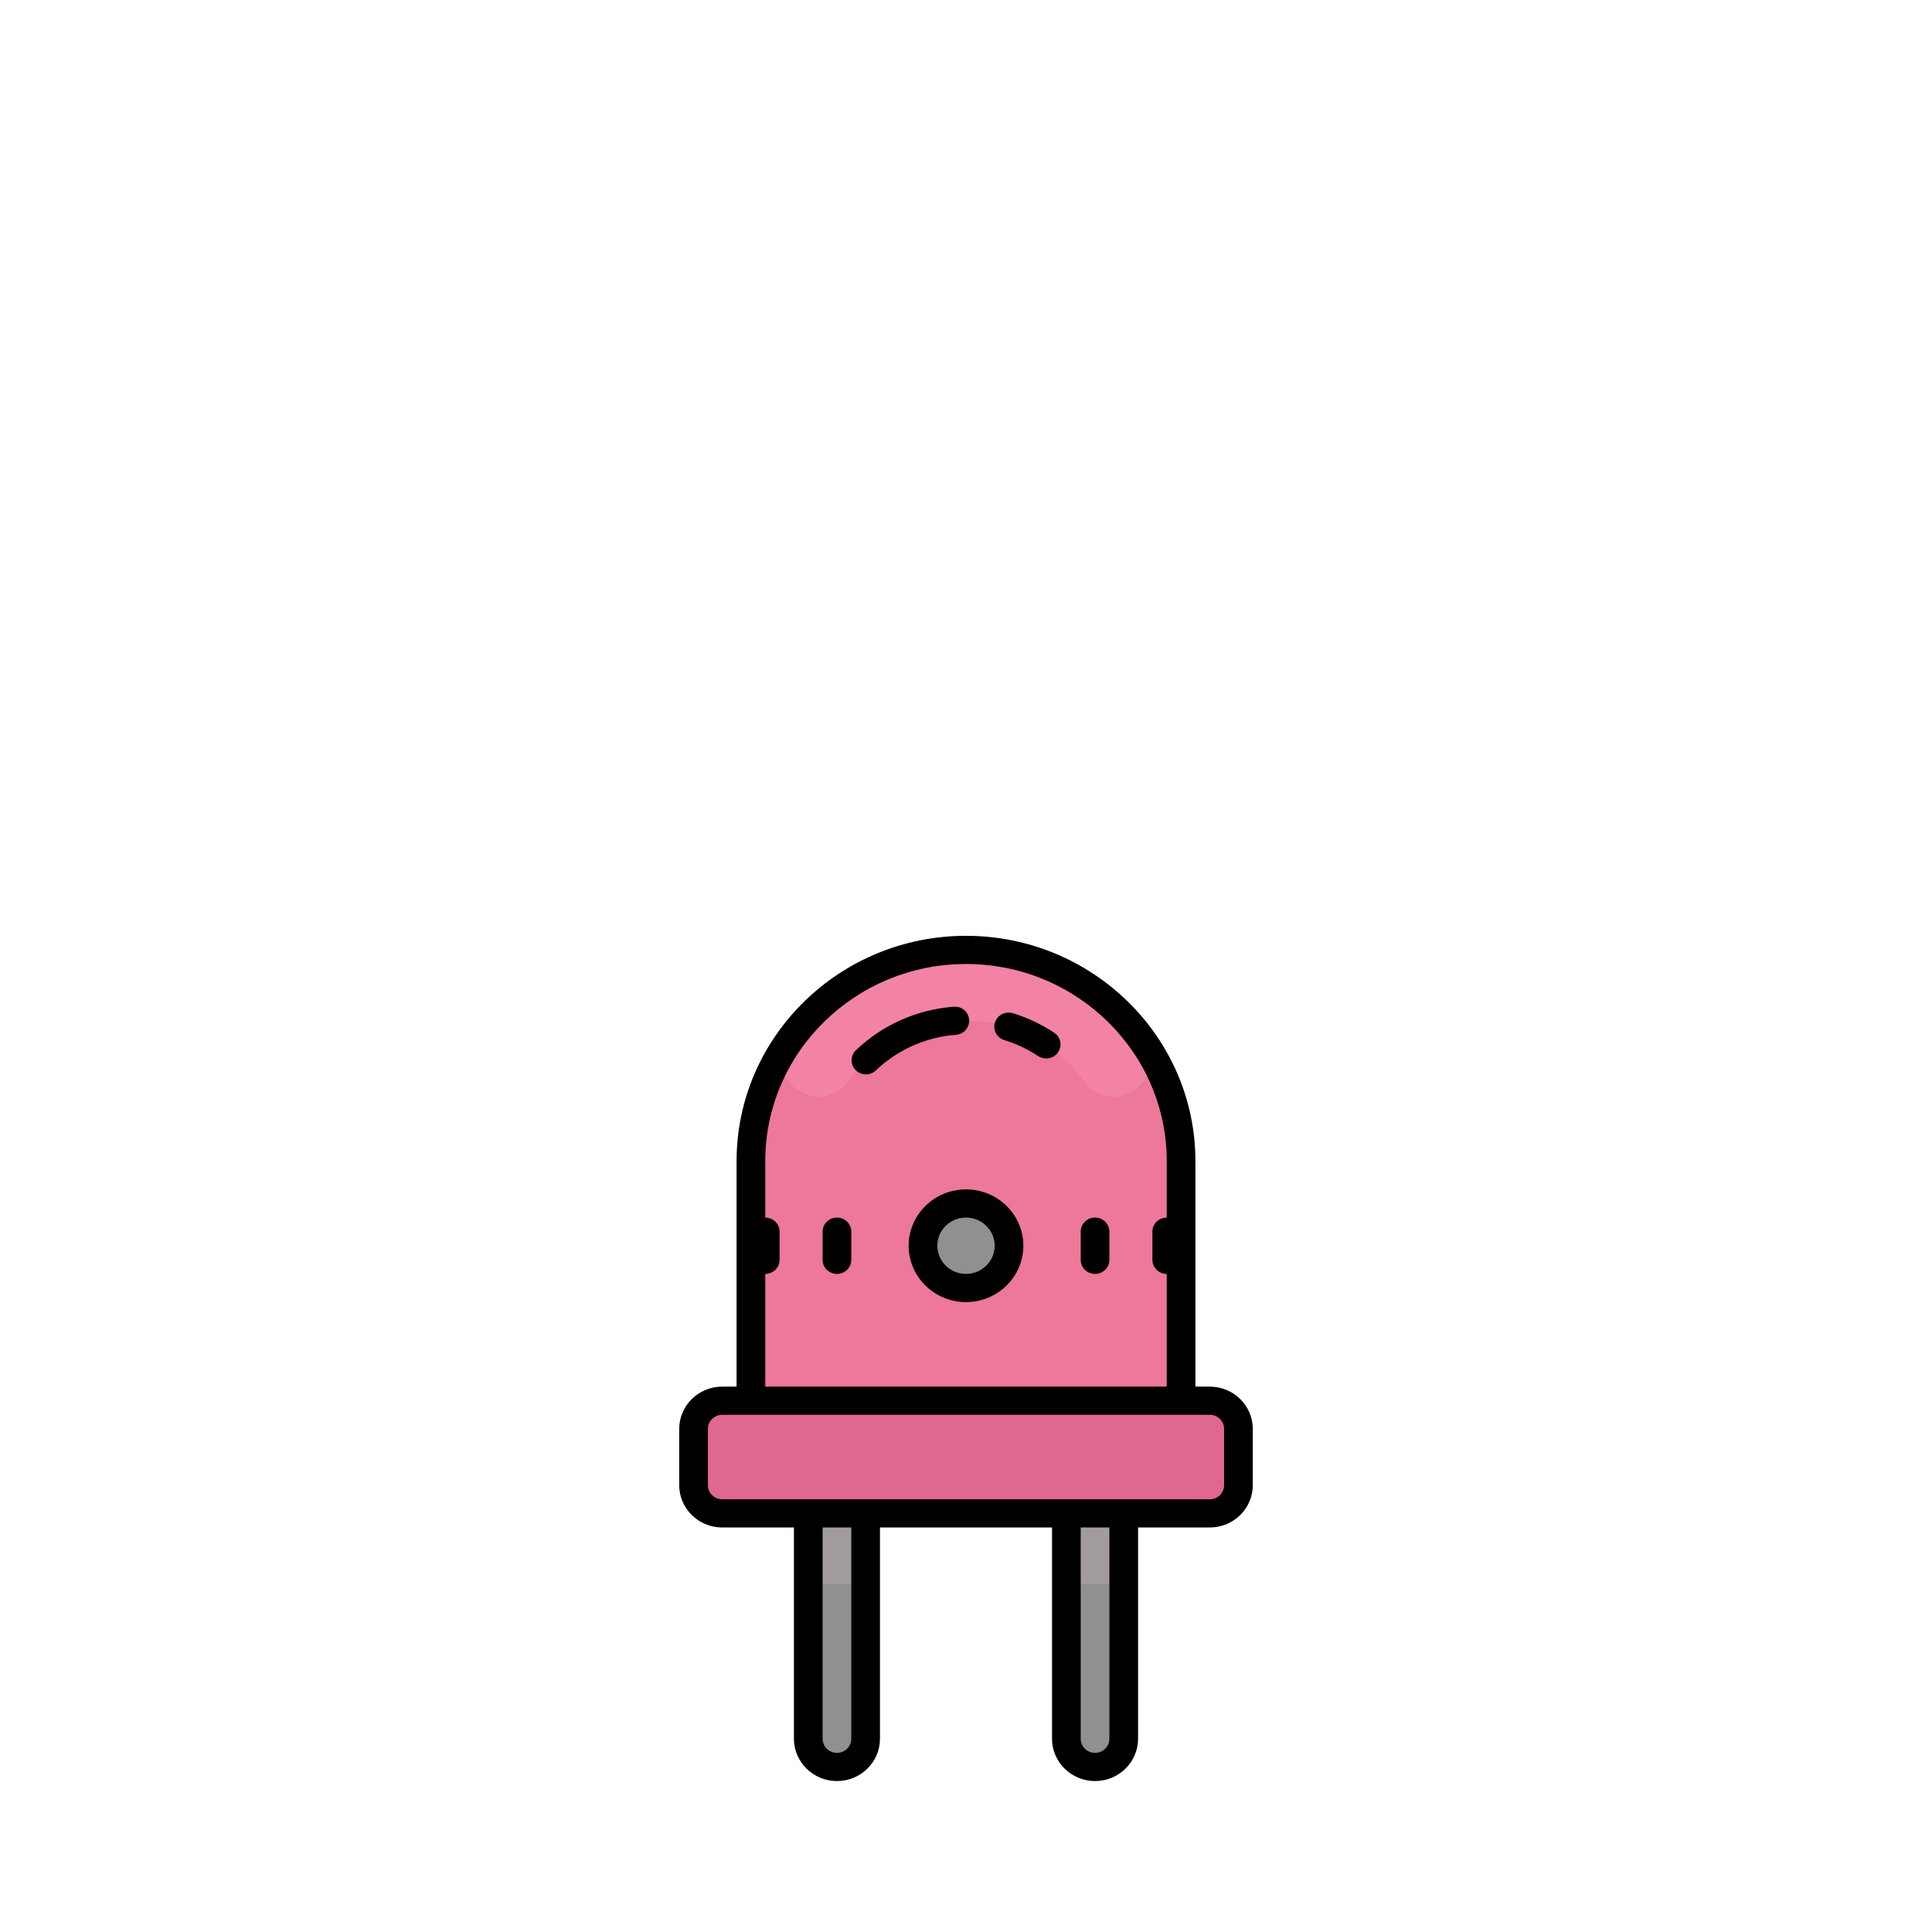<?xml version="1.0" encoding="utf-8"?>
<svg viewBox="0 0 128 128" version="1.1" xmlns:xlink="http://www.w3.org/1999/xlink" xmlns="http://www.w3.org/2000/svg">
  <desc>Created with Lunacy</desc>
  <g id="svg-31">
    <path d="M0 0L128 0L128 128L0 128L0 0Z" transform="translate(3.051758E-05 0)" id="Background" fill="none" stroke="none" />
    <path d="M2.85 0C1.276 0 0 1.254 0 2.8C0 4.346 1.276 5.6 2.85 5.6C4.424 5.6 5.7 4.346 5.7 2.8C5.7 1.254 4.424 0 2.85 0L2.85 0Z" transform="translate(61.15 79.733)" id="Shape" fill="#928F8F" stroke="none" />
    <path d="M34.2 7.467L1.9 7.467C0.85 7.467 0 6.631 0 5.6L0 1.867C0 0.835 0.85 0 1.9 0L34.2 0C35.25 0 36.1 0.835 36.1 1.867L36.1 5.6C36.1 6.631 35.25 7.467 34.2 7.467L34.2 7.467Z" transform="translate(45.95 92.8)" id="Shape" fill="#E0678F" stroke="none" />
    <path d="M14.25 0C18.183 0 21.745 1.568 24.32 4.107C26.904 6.636 28.5 10.136 28.5 14L28.5 29.867L0 29.867L0 14C0 6.272 6.384 0 14.25 0ZM11.4 19.6C11.4 21.149 12.673 22.4 14.25 22.4C15.827 22.4 17.1 21.149 17.1 19.6C17.1 18.051 15.827 16.8 14.25 16.8C12.673 16.8 11.4 18.051 11.4 19.6Z" transform="translate(49.75 62.933)" id="Shape" fill="#ED7899" fill-rule="evenodd" stroke="none" />
    <path d="M23.066 5.852L27.265 3.631C28.063 5.376 28.5 7.299 28.5 9.333L28.5 25.2L0 25.2L0 9.333C0 9.24 0 9.156 0.01 9.063C0.038 7.131 0.475 5.292 1.235 3.631L5.434 5.852C6.84 2.427 10.27 0 14.25 0C16.787 0 19.171 0.971 20.957 2.735C21.888 3.64 22.601 4.704 23.066 5.852ZM11.4 14.933C11.4 16.483 12.673 17.733 14.25 17.733C15.827 17.733 17.1 16.483 17.1 14.933C17.1 13.384 15.827 12.133 14.25 12.133C12.673 12.133 11.4 13.384 11.4 14.933Z" transform="translate(49.75 67.6)" id="Shape" fill="#ED7899" fill-rule="evenodd" stroke="none" />
    <path d="M23.197 9.364L22.996 9.471C21.967 10.015 20.707 9.685 20.045 8.739C19.713 8.265 19.332 7.816 18.905 7.401C17.12 5.637 14.736 4.667 12.199 4.667C8.963 4.667 6.093 6.27 4.376 8.709C3.703 9.666 2.441 10.02 1.399 9.469L1.2 9.363C0.033 8.746 -0.366 7.268 0.374 6.189C2.935 2.455 7.28 0 12.199 0C16.132 0 19.695 1.568 22.269 4.107C22.921 4.747 23.51 5.447 24.027 6.198C24.766 7.273 24.36 8.749 23.197 9.364L23.197 9.364Z" transform="translate(51.801 62.933)" id="Shape" fill="#F283A5" stroke="none" />
    <path d="M0 14.933C0 15.965 0.85 16.8 1.9 16.8C2.95 16.8 3.8 15.965 3.8 14.933L3.8 0L0 0L0 14.933ZM17.1 14.933C17.1 15.965 17.95 16.8 19 16.8C20.05 16.8 20.9 15.965 20.9 14.933L20.9 0L17.1 0L17.1 14.933Z" transform="translate(53.55 100.267)" id="Shape" fill="#928F8F" fill-rule="evenodd" stroke="none" />
    <path d="M3.8 0L0 0L0 4.667L3.8 4.667L3.8 0ZM20.9 0L17.1 0L17.1 4.667L20.9 4.667L20.9 0Z" transform="translate(53.55 100.267)" id="Shape" fill="#A39C9C" fill-rule="evenodd" stroke="none" />
    <path d="M34.2 29.867L35.15 29.867C36.721 29.867 38 31.123 38 32.667L38 36.4C38 37.944 36.721 39.2 35.15 39.2L30.4 39.2L30.4 53.2C30.4 54.744 29.121 56 27.55 56C25.979 56 24.7 54.744 24.7 53.2L24.7 39.2L13.3 39.2L13.3 53.2C13.3 54.744 12.021 56 10.45 56C8.879 56 7.6 54.744 7.6 53.2L7.6 39.2L2.85 39.2C1.279 39.2 0 37.944 0 36.4L0 32.667C0 31.123 1.279 29.867 2.85 29.867L3.8 29.867L3.8 14.933C3.8 6.699 10.619 0 19 0C27.381 0 34.2 6.699 34.2 14.933L34.2 29.867ZM5.7 22.4C6.224 22.4 6.65 21.983 6.65 21.467L6.65 19.6C6.65 19.084 6.224 18.667 5.7 18.667L5.7 14.933C5.7 7.728 11.666 1.867 19 1.867C26.334 1.867 32.3 7.728 32.3 14.933L32.3 18.667C31.776 18.667 31.35 19.084 31.35 19.6L31.35 21.467C31.35 21.983 31.776 22.4 32.3 22.4L32.3 29.867L5.7 29.867L5.7 22.4ZM35.15 37.333C35.673 37.333 36.1 36.915 36.1 36.4L36.1 32.667C36.1 32.151 35.673 31.733 35.15 31.733L2.85 31.733C2.327 31.733 1.9 32.151 1.9 32.667L1.9 36.4C1.9 36.915 2.327 37.333 2.85 37.333L35.15 37.333ZM10.45 54.133C10.973 54.133 11.4 53.715 11.4 53.2L11.4 39.2L9.5 39.2L9.5 53.2C9.5 53.715 9.927 54.133 10.45 54.133ZM28.5 53.2C28.5 53.715 28.073 54.133 27.55 54.133C27.026 54.133 26.6 53.715 26.6 53.2L26.6 39.2L28.5 39.2L28.5 53.2Z" transform="translate(45 62)" id="Shape" fill="#000000" fill-rule="evenodd" stroke="none" />
    <path d="M8.687 0.004C9.227 -0.041 9.667 0.348 9.707 0.863C9.748 1.376 9.357 1.825 8.832 1.866C6.847 2.015 4.965 2.851 3.534 4.221C3.349 4.398 3.109 4.486 2.871 4.486C2.624 4.486 2.377 4.392 2.191 4.204C1.825 3.836 1.832 3.244 2.209 2.885C3.958 1.209 6.259 0.186 8.687 0.004ZM12.607 0.434C12.105 0.283 11.574 0.555 11.418 1.047C11.261 1.539 11.541 2.062 12.042 2.216C12.836 2.46 13.59 2.816 14.28 3.274C14.443 3.381 14.628 3.433 14.811 3.433C15.116 3.433 15.417 3.29 15.6 3.023C15.893 2.595 15.778 2.016 15.344 1.726C14.499 1.166 13.578 0.731 12.607 0.434ZM9.5 12.106C7.404 12.106 5.7 13.78 5.7 15.839C5.7 17.898 7.404 19.573 9.5 19.573C11.596 19.573 13.3 17.898 13.3 15.839C13.3 13.78 11.596 12.106 9.5 12.106ZM0 14.906C0 14.39 0.426 13.973 0.95 13.973C1.474 13.973 1.9 14.39 1.9 14.906L1.9 16.773C1.9 17.289 1.474 17.706 0.95 17.706C0.426 17.706 0 17.289 0 16.773L0 14.906ZM7.6 15.839C7.6 16.869 8.452 17.706 9.5 17.706C10.548 17.706 11.4 16.869 11.4 15.839C11.4 14.81 10.548 13.973 9.5 13.973C8.452 13.973 7.6 14.81 7.6 15.839ZM18.05 13.973C17.526 13.973 17.1 14.39 17.1 14.906L17.1 16.773C17.1 17.289 17.526 17.706 18.05 17.706C18.574 17.706 19 17.289 19 16.773L19 14.906C19 14.39 18.574 13.973 18.05 13.973Z" transform="translate(54.5 66.694)" id="Shape" fill="#000000" fill-rule="evenodd" stroke="none" />
  </g>
</svg>